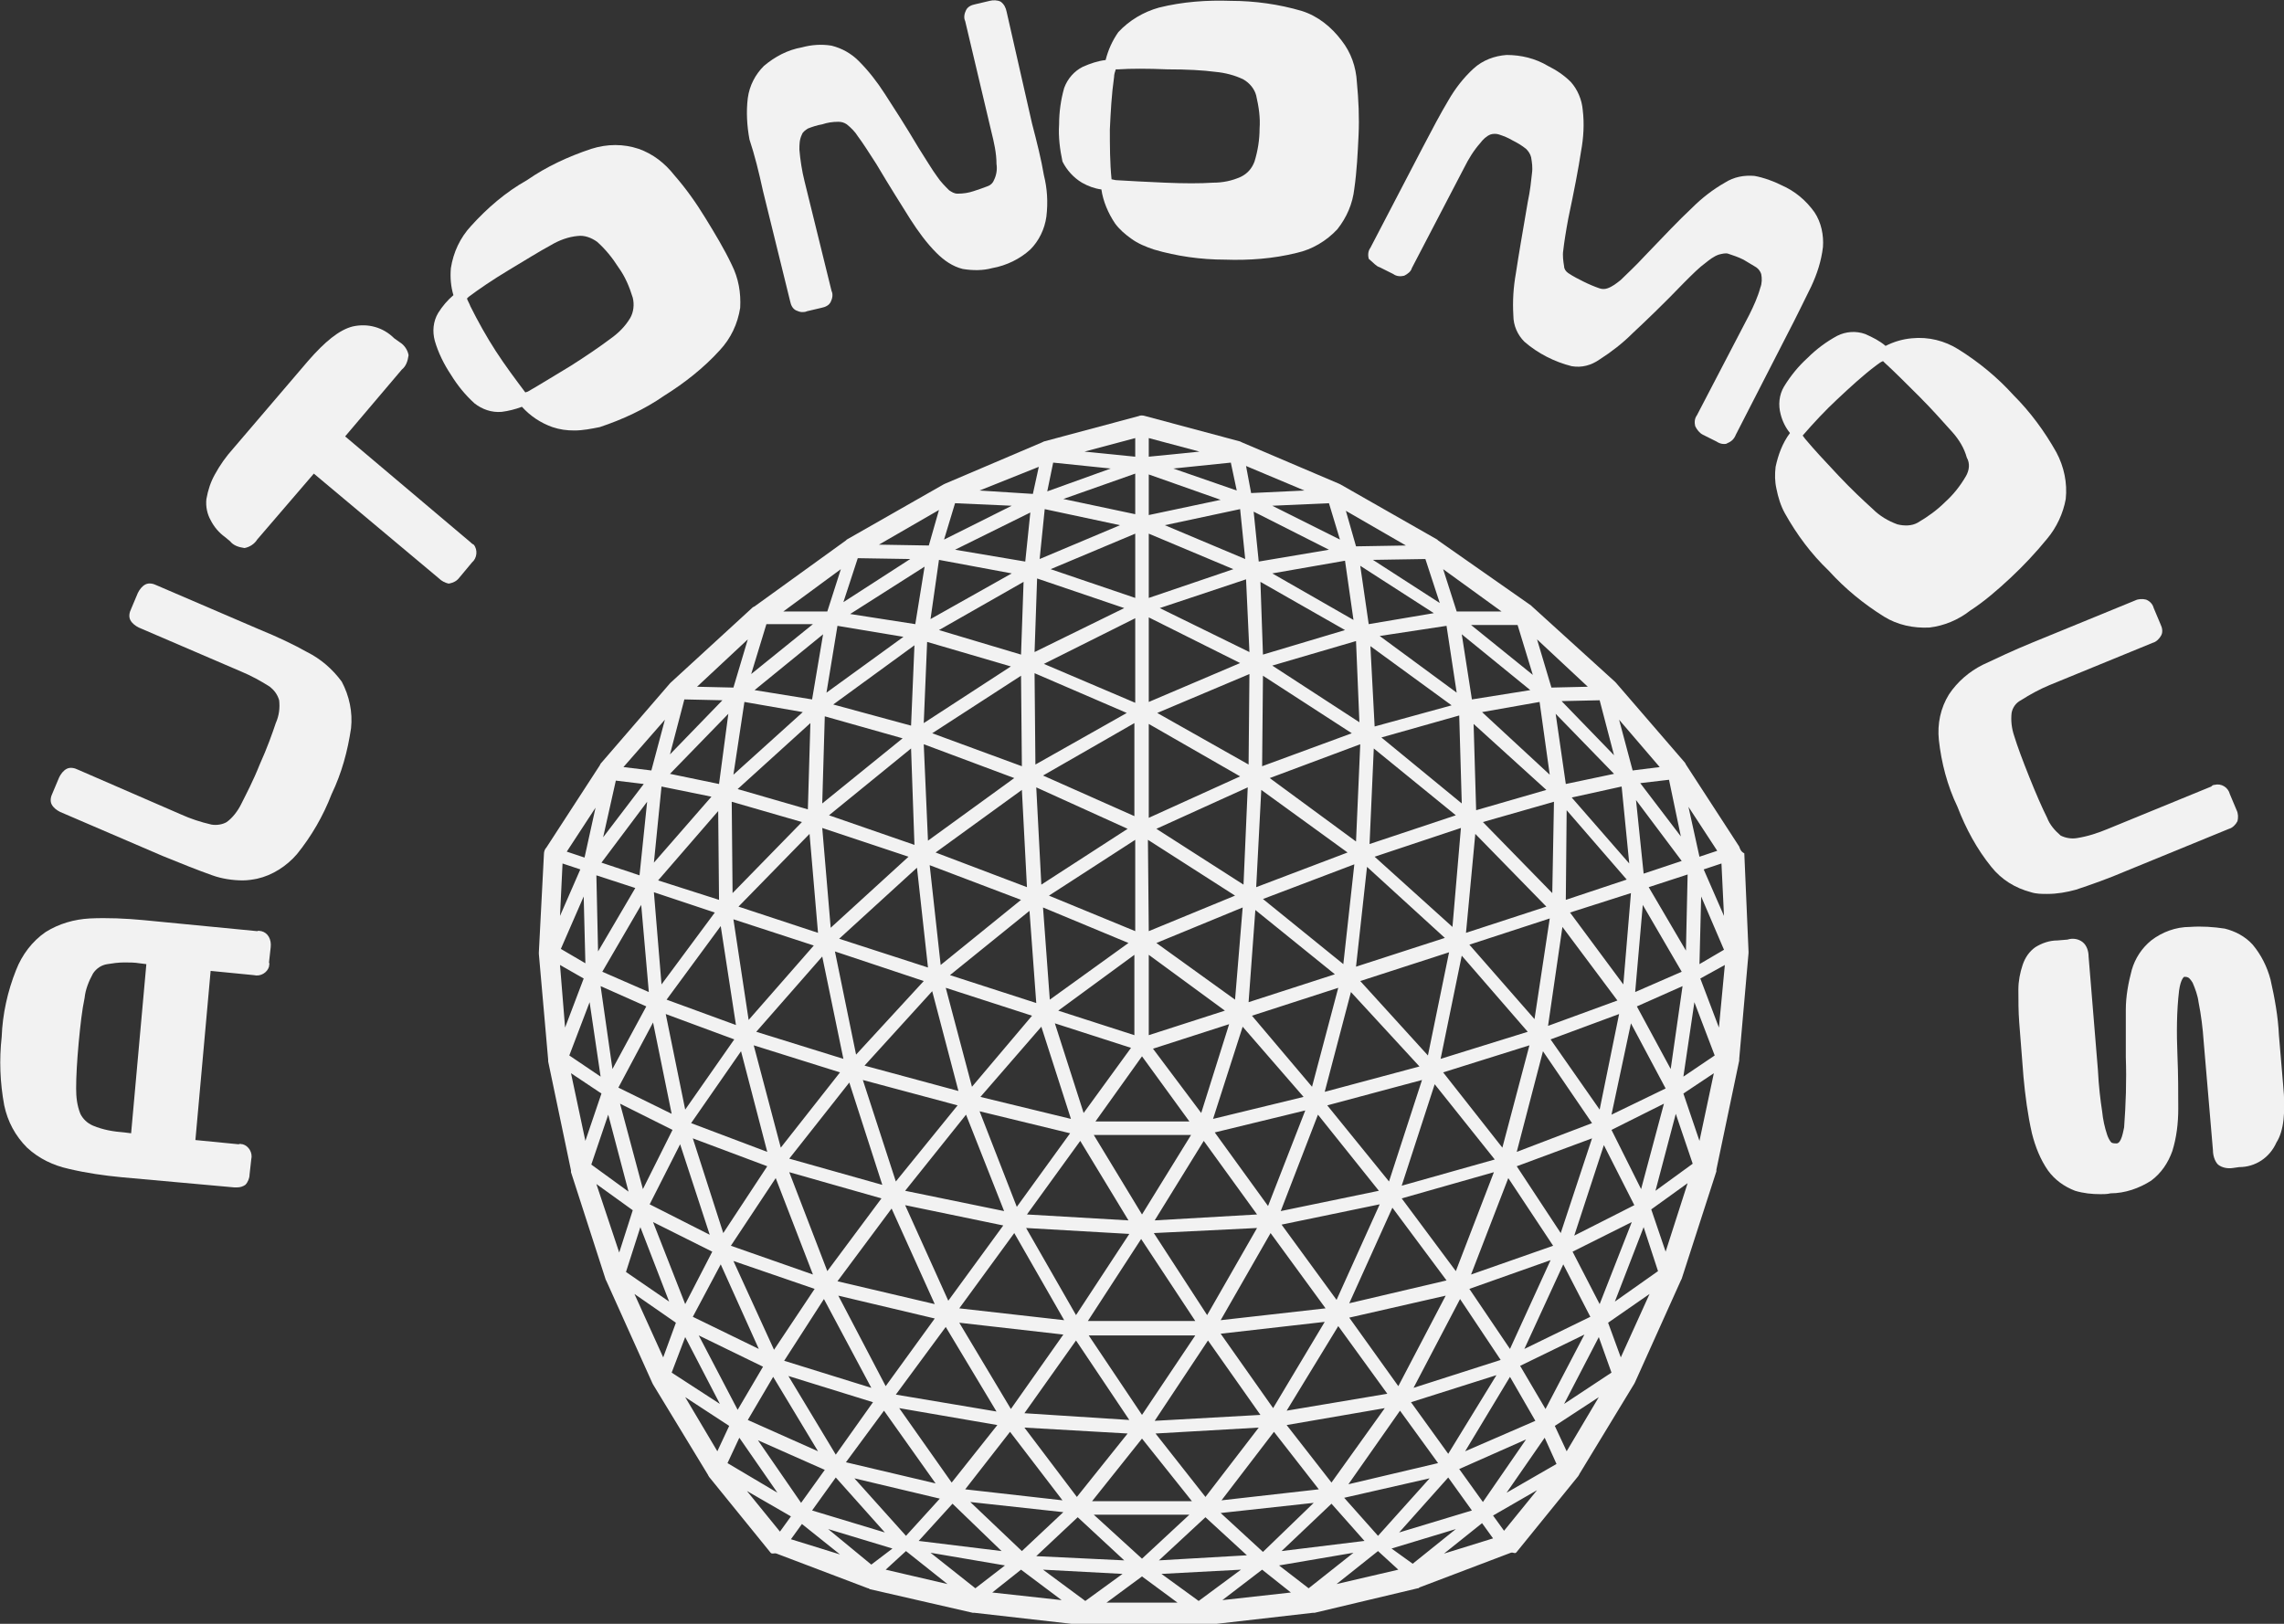 <?xml version="1.0" encoding="utf-8"?>
<!-- Generator: Adobe Illustrator 23.1.1, SVG Export Plug-In . SVG Version: 6.00 Build 0)  -->
<svg version="1.1" id="Camada_1" xmlns="http://www.w3.org/2000/svg" xmlns:xlink="http://www.w3.org/1999/xlink" x="0px" y="0px"
	 viewBox="0 0 270 192" style="enable-background:new 0 0 270 192;" xml:space="preserve">
<rect x="0" y="0" width="270" height="192" fill="#333333" stroke="none"/>
<style type="text/css">
	.st0{fill:#F2F2F2;}
</style>
<title>autonomous_logoblck</title>
<g>
	<path class="st0" d="M30.9,110.1c-0.2,0-0.3-0.1-0.5,0l0,0L17,108.8c-2.1-0.2-4.3-0.3-6.4-0.2c-1.8,0.1-3.6,0.6-5.2,1.6
		c-1.6,1.1-2.8,2.7-3.5,4.5c-1,2.5-1.6,5.2-1.7,7.9c-0.3,2.7-0.2,5.4,0.3,8.1c0.4,1.9,1.3,3.6,2.7,5c1.4,1.3,3.1,2.1,4.9,2.5
		c2.1,0.5,4.2,0.8,6.3,1l13.3,1.2H28c0.4,0,0.7-0.1,1-0.3c0.3-0.3,0.5-0.8,0.5-1.2l0.2-1.8c0.2-0.8-0.3-1.6-1-1.8
		c-0.2,0-0.3-0.1-0.5,0l-5.1-0.5l1.8-20l5.1,0.5c0.8,0.2,1.6-0.3,1.8-1c0-0.2,0.1-0.3,0-0.5L32,112
		C32.1,111.1,31.7,110.3,30.9,110.1z M15.5,134l-0.8-0.1c-1.3-0.1-2.5-0.3-3.7-0.8c-0.7-0.3-1.2-0.8-1.5-1.4c-0.4-1-0.5-2-0.5-3
		c0-1.4,0.1-3.2,0.3-5.4c0.2-2.1,0.4-3.9,0.7-5.3c0.1-1,0.5-2,1-2.9c0.4-0.6,1-1,1.7-1.1c0.6-0.1,1.3-0.2,2-0.2c0.6,0,1.2,0,1.8,0.1
		l0.8,0.1L15.5,134z"/>
	<path class="st0" d="M36.3,77.1c-1.6-0.9-3.5-1.8-5.7-2.7l-12.1-5.2c-0.4-0.2-0.9-0.3-1.3-0.1c-0.4,0.2-0.7,0.6-0.9,1L15.5,72
		c-0.2,0.4-0.3,0.9-0.1,1.3s0.6,0.7,1,0.9l12.1,5.2c1.2,0.5,2.3,1.1,3.4,1.8c0.5,0.4,0.9,0.9,1.1,1.6c0.1,0.9,0,1.8-0.4,2.7
		c-0.4,1.2-1,2.9-1.9,4.9c-0.8,2-1.6,3.5-2.2,4.7c-0.4,0.8-1,1.6-1.7,2.1c-0.5,0.3-1.2,0.4-1.8,0.3c-1.3-0.3-2.5-0.7-3.6-1.2L9.2,91
		c-0.4-0.2-0.9-0.3-1.3-0.1c-0.4,0.2-0.7,0.6-0.9,1l-0.8,1.9c-0.2,0.4-0.3,0.9-0.1,1.3c0.2,0.4,0.6,0.7,1,0.9l12.1,5.2
		c2.2,0.9,4.2,1.7,5.9,2.3c1.1,0.4,2.4,0.6,3.6,0.6c0.6,0,1.2-0.1,1.7-0.2c1.8-0.4,3.5-1.5,4.7-2.9c1.7-2.1,3.1-4.5,4.1-7.1
		c1.2-2.5,1.9-5.1,2.3-7.8c0.2-1.9-0.2-3.8-1.1-5.5C39.3,79.1,37.9,77.9,36.3,77.1z"/>
	<path class="st0" d="M55.6,64.1L55.6,64.1L40.8,51.6l6.7-7.9c0.5-0.4,0.7-1,0.8-1.7c-0.1-0.6-0.5-1.2-1-1.5L46.6,40
		c-1.3-1.3-3.1-1.8-4.9-1.4c-1.6,0.4-3.3,1.8-5.3,4.1L27.6,53c-0.9,1-1.6,2-2.2,3.1c-0.5,0.9-0.8,1.8-1,2.9
		c-0.1,0.9,0.1,1.8,0.5,2.5c0.4,0.8,1,1.5,1.7,2l0.6,0.5c0.4,0.5,1,0.7,1.7,0.8c0.6-0.1,1.2-0.5,1.5-1l6.7-7.8l14.8,12.4
		c0.3,0.3,0.7,0.5,1.1,0.6h0.1c0.5-0.1,0.9-0.3,1.2-0.7l1.5-1.8c0.6-0.5,0.7-1.5,0.2-2.1C55.8,64.3,55.7,64.2,55.6,64.1z"/>
	<path class="st0" d="M90.2,22.6l3.2,13c0.1,0.5,0.3,0.9,0.7,1.1c0.2,0.1,0.5,0.2,0.7,0.2s0.4,0,0.6-0.1l1.7-0.4
		c0.5-0.1,0.9-0.3,1.1-0.7s0.3-0.9,0.1-1.3l-3.2-13c-0.3-1.2-0.5-2.5-0.6-3.7c0-0.6,0-1.2,0.3-1.8c0.1-0.3,0.4-0.5,0.7-0.7
		c0.5-0.2,1.1-0.4,1.7-0.5c0.6-0.2,1.2-0.3,1.9-0.3c0.4,0,0.7,0.1,1,0.3c0.5,0.4,1,0.9,1.3,1.4c0.6,0.8,1.3,1.9,2.2,3.3
		c1.6,2.7,3,4.9,4,6.5c0.9,1.4,1.9,2.8,3.1,4c0.9,0.9,1.9,1.6,3.1,1.9c1.2,0.2,2.4,0.2,3.5-0.1c1.7-0.3,3.3-1.1,4.5-2.2
		c1-1,1.7-2.4,1.9-3.9c0.2-1.7,0.1-3.3-0.3-4.9c-0.3-1.8-0.8-3.8-1.4-6.1l-3-13.2c-0.1-0.5-0.3-0.9-0.7-1.2C117.9,0,117.4,0,117,0.1
		l-1.7,0.4c-0.5,0.1-0.9,0.3-1.1,0.7s-0.3,0.9-0.1,1.3l3.1,13.1c0.3,1.2,0.6,2.5,0.6,3.8c0.1,0.6,0,1.3-0.3,1.9
		c-0.1,0.3-0.4,0.6-0.7,0.7c-0.5,0.2-1.1,0.4-1.7,0.6s-1.2,0.3-1.9,0.3c-0.4,0-0.7-0.2-1-0.4c-0.5-0.5-1-1-1.4-1.6
		c-0.6-0.8-1.3-2-2.2-3.4c-1.6-2.7-2.9-4.7-4-6.4c-0.9-1.4-1.9-2.7-3.1-3.9c-0.9-0.9-2-1.5-3.2-1.8c-1.2-0.2-2.4-0.1-3.5,0.2
		c-1.7,0.3-3.2,1.1-4.5,2.2c-1,1-1.7,2.3-1.9,3.8c-0.2,1.6-0.1,3.3,0.2,4.9C89.2,18.3,89.7,20.3,90.2,22.6z"/>
	<path class="st0" d="M163.1,31.6l1.6,0.8c0.4,0.3,0.9,0.3,1.3,0.2c0.4-0.2,0.8-0.5,0.9-0.9l6.2-11.9c0.5-1,1.1-2,1.9-2.9
		c0.3-0.4,0.7-0.8,1.2-1c0.3-0.1,0.7-0.1,1,0c0.6,0.2,1.1,0.4,1.6,0.7c0.6,0.3,1.1,0.6,1.6,1c0.3,0.3,0.5,0.6,0.6,1
		c0.1,0.6,0.2,1.2,0.1,1.9c-0.1,0.9-0.2,2-0.5,3.4c-0.6,3.5-1.1,6.4-1.4,8.4c-0.3,1.7-0.4,3.3-0.3,5c0,1.2,0.5,2.3,1.3,3.1
		c1.6,1.4,3.6,2.4,5.6,2.9c1.2,0.2,2.3-0.1,3.3-0.8c1.4-0.9,2.7-1.9,3.9-3.1c1.5-1.4,3.6-3.4,6.1-6c1-1,1.8-1.8,2.5-2.3
		c0.5-0.4,1-0.8,1.6-1c0.4-0.1,0.8-0.2,1.1-0.1c0.6,0.2,1.2,0.4,1.8,0.7c0.5,0.3,1,0.6,1.5,0.9c0.3,0.2,0.5,0.5,0.6,0.8
		c0.1,0.5,0.1,1.1-0.1,1.6c-0.3,1.1-0.8,2.2-1.3,3.2l-6.2,11.9c-0.3,0.4-0.3,0.9-0.2,1.3c0.2,0.4,0.5,0.8,0.9,1l1.6,0.8
		c0.3,0.2,0.6,0.3,0.9,0.3c0.1,0,0.3,0,0.4-0.1c0.5-0.2,0.8-0.5,1-1l6.1-11.9c1.1-2.1,2-4,2.8-5.6c0.7-1.5,1.2-3,1.4-4.7
		c0.1-1.4-0.2-2.9-1-4.1c-1-1.4-2.3-2.5-3.9-3.2c-1-0.5-2.1-0.9-3.2-1.1c-1.2-0.1-2.4,0.1-3.5,0.8c-1.4,0.8-2.7,1.8-3.9,3
		c-1.5,1.4-3.3,3.3-5.6,5.7c-1.1,1.2-2.1,2.1-2.8,2.8c-0.5,0.4-1,0.8-1.6,1c-0.3,0.1-0.6,0.1-0.9,0c-0.6-0.2-1.3-0.5-1.9-0.8
		c-0.6-0.3-1.2-0.6-1.8-1c-0.3-0.2-0.5-0.5-0.5-0.8c-0.1-0.6-0.2-1.3-0.1-1.9c0.1-0.9,0.3-2.2,0.6-3.8c0.7-3.3,1.2-5.9,1.5-7.9
		c0.3-1.6,0.4-3.3,0.2-4.9c-0.1-1.2-0.6-2.4-1.4-3.3c-0.8-0.8-1.7-1.4-2.7-1.9c-1.5-0.9-3.2-1.3-4.9-1.3c-1.4,0.1-2.8,0.6-3.9,1.6
		c-1.2,1.1-2.2,2.4-3,3.8c-0.9,1.5-1.9,3.4-3,5.5L162,29.3c-0.3,0.4-0.3,0.9-0.2,1.3C162.4,31.1,162.7,31.5,163.1,31.6z"/>
	<path class="st0" d="M242,105.7c1.2,0,2.3-0.2,3.4-0.5c1.8-0.6,3.8-1.3,5.9-2.2l12.2-5c0.4-0.1,0.8-0.5,1-0.9
		c0.1-0.4,0.1-0.9-0.1-1.3l-0.8-1.9c-0.2-0.8-1-1.3-1.8-1.1c-0.2,0-0.3,0.1-0.4,0.2l-12.2,5c-1.2,0.5-2.4,0.9-3.7,1.1
		c-0.6,0.1-1.3,0-1.9-0.3c-0.7-0.6-1.3-1.3-1.6-2.1c-0.6-1.2-1.3-2.8-2.1-4.8s-1.4-3.6-1.8-4.9c-0.3-0.9-0.4-1.8-0.3-2.7
		c0.1-0.6,0.5-1.2,1.1-1.5c1.1-0.7,2.2-1.3,3.4-1.8l12.2-5c0.4-0.1,0.8-0.5,1-0.9s0.1-0.9-0.1-1.3l-0.8-1.9c-0.1-0.4-0.4-0.8-0.9-1
		c-0.4-0.1-0.9-0.1-1.3,0.1l-12.2,5c-2.2,0.9-4.1,1.8-5.8,2.6c-1.6,0.8-3,2-4,3.5c-1,1.6-1.4,3.5-1.2,5.4c0.3,2.7,1,5.4,2.2,7.9
		c1,2.6,2.3,5,4,7.1c1.2,1.5,2.8,2.5,4.7,3C240.7,105.7,241.4,105.7,242,105.7z"/>
	<path class="st0" d="M269.9,128.3l-0.5-5.9c-0.1-2.2-0.5-4.4-1-6.6c-0.4-1.5-1.1-2.9-2.1-4.1c-0.9-1-2.1-1.6-3.3-1.9
		c-1.3-0.2-2.7-0.3-4.1-0.2c-1.7,0-3.3,0.6-4.6,1.6c-1.1,0.9-1.9,2.1-2.3,3.5c-0.4,1.5-0.7,3.1-0.7,4.7c0,1.7,0,3.6,0,5.6
		c0.1,2.8,0,5.6-0.2,8.3c-0.1,0.4-0.3,1.9-0.9,1.9c-0.2,0-0.4,0-0.6-0.1c-0.2-0.2-0.4-0.6-0.5-0.9c-0.3-0.9-0.5-1.8-0.6-2.8
		c-0.2-1.3-0.4-2.9-0.5-4.9l-1.1-13.4c0-0.6-0.2-1.3-0.7-1.7c-0.5-0.4-1.2-0.5-1.8-0.3l-1.2,0.1c-0.9,0-1.8,0.3-2.6,0.8
		c-0.7,0.5-1.2,1.2-1.5,2.1s-0.5,1.9-0.5,2.9c0,1.3,0,2.6,0.1,3.9l0.5,6.4c0.2,2.2,0.5,4.5,1,6.7c0.4,1.6,1,3.1,1.9,4.4
		c0.8,1.1,1.9,1.9,3.2,2.4c1,0.3,2,0.4,3,0.4c0.4,0,0.8,0,1.2-0.1c1.7,0,3.4-0.6,4.8-1.5c1.2-0.9,2-2.1,2.5-3.5
		c0.5-1.6,0.7-3.3,0.7-5c0-1.9,0-4-0.1-6.4c-0.1-2.5-0.1-5.1,0.2-7.6c0.2-1.4,0.6-1.6,0.6-1.6c0.2,0,0.3,0,0.5,0.1
		c0,0,0.2,0.1,0.5,0.6c0.3,0.7,0.6,1.5,0.7,2.3c0.3,1.5,0.5,3.1,0.6,4.6l1.1,12.9c0,0.6,0.2,1.3,0.6,1.7c0.5,0.4,1.2,0.5,1.8,0.4
		l0.7-0.1c1.9,0,3.6-1.1,4.4-2.9C270,133.7,270.2,131.4,269.9,128.3z"/>
	<path class="st0" d="M67.9,50.9c1,0,2-0.2,3-0.4c2.7-0.9,5.3-2.1,7.6-3.7c2.4-1.5,4.7-3.3,6.6-5.4c1.3-1.4,2.1-3.1,2.4-5
		c0.1-1.8-0.2-3.5-1-5.1c-0.9-1.9-2-3.7-3.1-5.5s-2.3-3.5-3.7-5.1c-1.1-1.4-2.5-2.5-4.2-3.1c-1.8-0.6-3.7-0.6-5.6,0
		c-2.7,0.9-5.3,2.1-7.6,3.7c-2.5,1.4-4.7,3.3-6.6,5.4c-1.3,1.4-2.1,3.1-2.4,5c-0.1,1.1,0,2.2,0.3,3.2c-0.7,0.6-1.3,1.3-1.8,2.1
		c-0.6,1-0.7,2.2-0.4,3.3c0.4,1.4,1.1,2.8,1.9,4c0.8,1.3,1.7,2.4,2.8,3.4c0.9,0.7,2,1.1,3.2,1c0.8-0.1,1.6-0.3,2.4-0.6
		c1,1.1,2.2,1.9,3.6,2.4C66.2,50.8,67,50.9,67.9,50.9z M62.1,46.4c-1.2-1.6-2.4-3.2-3.5-4.9s-2.1-3.5-3-5.3
		c-0.1-0.3-0.3-0.6-0.4-0.9l0.2-0.2c1.2-0.9,2.8-2,4.8-3.2s3.6-2.2,4.9-2.9c1-0.6,2.1-1,3.2-1.1c0.8-0.1,1.6,0.2,2.3,0.7
		c1,0.9,1.8,1.9,2.5,3c0.8,1.1,1.3,2.3,1.7,3.6c0.2,0.8,0.1,1.7-0.3,2.4c-0.6,1-1.4,1.8-2.4,2.5c-1.2,0.9-2.8,2-4.7,3.2
		c-2,1.2-3.6,2.2-5,3L62.1,46.4z"/>
	<path class="st0" d="M205.6,100.1l-6.3-9.7l-0.1-0.2l-8.2-9.5l-0.1-0.1l-9.8-8.9l-0.1-0.1l-11-7.7l-0.1-0.1l-11.4-6.5l-0.2-0.1
		l-11.5-4.9l-0.2-0.1l-11.2-3c-0.3-0.1-0.6-0.1-0.8,0l-11.2,3l-0.2,0.1l-11.5,4.9l-0.2,0.1l-11.4,6.5l-0.1,0.1l-10.8,7.8L89,71.8
		l-9.7,8.9l-0.1,0.1L71,90.3l-0.1,0.2l-6.3,9.7c-0.2,0.2-0.3,0.5-0.3,0.8l-0.6,11.6v0.2l1.1,12.5v0.2l2.7,12.9c0,0.1,0,0.1,0,0.2
		l4.1,12.7l0.1,0.2l5.4,12l0.1,0.2l6.5,10.7c0,0.1,0.1,0.1,0.1,0.2l7.3,9c0.2,0.2,0.4,0,0.7,0.1l10.8,4.1c0.1,0,0.1,0,0.2,0.1
		l12.2,2.8h0.2l13.2,1.5h13.7l13.1-1.5h0.2l12.2-2.9c0.1,0,0.1,0,0.2-0.1l10.8-4.1c0.3-0.1,0.5,0.2,0.7-0.1l7.3-9
		c0-0.1,0.1-0.1,0.1-0.2l6.5-10.7l0.1-0.2l5.4-12l0.1-0.2l4.1-12.7c0-0.1,0-0.1,0-0.2l2.7-12.9v-0.2l1.1-12.5c0-0.1,0-0.1,0-0.2
		l-0.5-11.6C205.8,100.7,205.7,100.4,205.6,100.1z M203.8,108.3l-2.4-5.5l2.1-0.7L203.8,108.3z M203.8,112.3l-2.9,1.7l0.2-8
		L203.8,112.3z M203,100.6l-2.1,0.7l-1.3-5.9L203,100.6z M199.5,103.4l-0.2,9l-4.4-7.5L199.5,103.4z M76.4,119l-4,7.4l-1.4-9.8
		L76.4,119z M71.2,114.9l4.6-7.9l0.9,10.3L71.2,114.9z M77.2,120.9l2.2,10.8l-6.3-3.1L77.2,120.9z M87.6,124.3l3.1,11.9l-9-3.4
		L87.6,124.3z M81,131.2l-2.3-11.3l8.1,3L81,131.2z M95.7,98.6l1,11.7l-9.4-3.1L95.7,98.6z M95.5,95.7l-8.3-2.4l8.6-7.8L95.5,95.7z
		 M108.1,99.9L98,96.4l9.7-7.9L108.1,99.9z M98.5,83.3l9.6-7l-0.4,9.5L98.5,83.3z M123.1,121.4l3.5,10.9l-10.7-2.6L123.1,121.4z
		 M122.5,93.1l10.8,4.9l-10.2,6.6L122.5,93.1z M123.3,107.3l10.1,4.2l-9.3,6.7L123.3,107.3z M160.1,102.2l-1.3,11.8l-9.5-7.7
		L160.1,102.2z M148.5,104.9l0.6-11.5l10.2,7.4L148.5,104.9z M162.4,88.5l9.7,7.9l-10.2,3.4L162.4,88.5z M162,76.4l9.6,7l-9.1,2.5
		L162,76.4z M174.4,98.6l8.4,8.6l-9.5,3.1L174.4,98.6z M174.2,85.6l8.6,7.8l-8.3,2.4L174.2,85.6z M119.9,145.8l5.9,10.3l-12.4-1.4
		L119.9,145.8z M112.1,153.8l-5.1-11.3l11.6,2.4L112.1,153.8z M115.8,131.4l10.7,2.6l-6.3,8.7L115.8,131.4z M118.7,143.2l-11.7-2.4
		l7.2-9L118.7,143.2z M105.9,139.7l-3.9-12l11.2,3L105.9,139.7z M102.2,126l8-8.8l3.1,11.8L102.2,126z M101.2,124.7l-2.5-12.2
		l10.5,3.5L101.2,124.7z M104.3,140.1l-11-3.1l7.1-9L104.3,140.1z M92.3,135.7l-3.2-12.1l10.2,3.2L92.3,135.7z M104.2,141.7
		l-6.4,8.6l-4.5-11.7L104.2,141.7z M105.4,142.9l5.1,11.3L99,151.5L105.4,142.9z M110.5,155.9l-5.8,8l-5.6-10.7L110.5,155.9z
		 M111.8,156.9l6,10l-11.9-2L111.8,156.9z M113.4,156.4l12.3,1.4l-6.2,8.8L113.4,156.4z M127.2,158.5l6.3,9.4l-12.4-0.8L127.2,158.5
		z M128.7,157.9h12.6l-6.3,9.4L128.7,157.9z M142.8,158.5l6.2,8.8l-12.5,0.7L142.8,158.5z M144.3,157.7l12.3-1.4l-6.1,10.2
		L144.3,157.7z M163,140.8l-11.6,2.4l4.4-11.4L163,140.8z M156.9,130.7l11.2-3l-3.9,12L156.9,130.7z M163.1,142.4l-5.1,11.3
		l-6.5-8.9L163.1,142.4z M149.9,142.6l-6.3-8.7l10.7-2.6L149.9,142.6z M150.2,145.8l6.5,8.9l-12.4,1.4L150.2,145.8z M158.2,156.8
		l5.8,8l-11.9,2L158.2,156.8z M159.5,155.8l11.4-2.6l-5.6,10.7L159.5,155.8z M159.5,154.1l5.1-11.3l6.4,8.6L159.5,154.1z
		 M165.7,141.7l10.9-3.1l-4.5,11.7L165.7,141.7z M165.7,140.2l3.9-12l7.1,8.9L165.7,140.2z M160.8,116l10.5-3.4l-2.5,12.2L160.8,116
		z M170.6,126.8l10.2-3.2l-3.2,12.1L170.6,126.8z M183.2,108.6l-1.8,11.9l-7.7-8.8L183.2,108.6z M180.6,122l-10.3,3.2l2.5-12.2
		L180.6,122z M171.7,109.6l-9.2-8.3l10.2-3.4L171.7,109.6z M170.8,110.9l-10.5,3.4l1.3-11.8L170.8,110.9z M167.8,126.1l-11.2,3
		l3.1-11.8L167.8,126.1z M155.1,128.5l-7.1-8.4l10.2-3.3L155.1,128.5z M154.1,129.7l-10.7,2.6l3.5-10.9L154.1,129.7z M148.6,143.6
		l-12.1,0.7l5.8-9.4L148.6,143.6z M148.6,145.2l-5.9,10.3l-6.3-9.7L148.6,145.2z M141.3,156.2h-12.7l6.3-9.7L141.3,156.2z
		 M127.2,155.5l-5.9-10.3l12.2,0.7L127.2,155.5z M121.4,143.6l6.3-8.7l5.7,9.4L121.4,143.6z M114.9,128.5l-3.1-11.7l10.2,3.3
		L114.9,128.5z M111.2,114.1l-1.3-11.8l10.8,4.1L111.2,114.1z M110.6,100.8l10.2-7.4l0.6,11.5L110.6,100.8z M119.9,92l-10.2,7.4
		L109.2,88L119.9,92z M110.2,86.7l10.5-6.8l0.1,10.7L110.2,86.7z M109.7,114.4L99.2,111l9.2-8.4L109.7,114.4z M107.4,101.3l-9.2,8.4
		l-1-11.8L107.4,101.3z M99.7,125.2L89.4,122l7.8-8.9L99.7,125.2z M96.2,111.8l-7.7,8.8l-1.8-11.9L96.2,111.8z M90.7,137.9l-5.2,7.9
		l-3.6-11.2L90.7,137.9z M91.7,139.3l4.4,11.4l-9.7-3.4L91.7,139.3z M96.3,152.4l-4.8,7.2l-4.8-10.5L96.3,152.4z M97.4,153.6
		l5.6,10.5l-10.3-3.2L97.4,153.6z M103.2,165.8l-4.4,6.2l-5.6-9.3L103.2,165.8z M104.5,166.8l6.1,8.6l-10.6-2.5L104.5,166.8z
		 M106.3,166.5l11.6,2l-5.4,6.8L106.3,166.5z M119.4,169.3l6.2,8.1l-11.5-1.3L119.4,169.3z M121.1,168.8l12.2,0.7l-6,7.5
		L121.1,168.8z M135,170.1l5.9,7.4h-11.8L135,170.1z M136.6,169.5l12.2-0.7l-6.3,8.2L136.6,169.5z M150.6,169.3l5.3,6.8l-11.5,1.3
		L150.6,169.3z M152.1,168.5l11.6-2l-6.3,8.8L152.1,168.5z M165.5,166.8l4.5,6.2l-10.6,2.5L165.5,166.8z M166.8,165.8l10.1-3.2
		l-5.7,9.3L166.8,165.8z M167.1,164.1l5.5-10.5l4.8,7.2L167.1,164.1z M173.7,152.4l9.6-3.4l-4.8,10.5L173.7,152.4z M173.9,150.7
		l4.4-11.4l5.3,8L173.9,150.7z M179.3,137.9l8.9-3.3l-3.7,11.2L179.3,137.9z M179.3,136.2l3.1-11.9l5.8,8.5L179.3,136.2z
		 M183.3,122.9l8.1-3l-2.3,11.3L183.3,122.9z M185.1,106.4l0.1-10.6l7.1,8.2L185.1,106.4z M192.8,105.6l-0.9,10.8l-6.3-8.5
		L192.8,105.6z M191.2,118.3l-8.2,3l1.7-11.7L191.2,118.3z M183.5,105.6l-8.2-8.4l8.4-2.4L183.5,105.6z M175.2,84.2L182,83l1.2,8.6
		L175.2,84.2z M174,82.7l-1.2-7.7l8.1,6.6L174,82.7z M172.8,95l-9.5-7.8l9.2-2.6L172.8,95z M163.1,75.2L171,74l1.2,7.9L163.1,75.2z
		 M161.8,73.8l-1-6.9l8.7,5.6L161.8,73.8z M160.8,88l-0.5,11.5L150.1,92L160.8,88z M149.2,90.6l0.1-10.7l10.5,6.8L149.2,90.6z
		 M150.4,78.7l9.9-2.9l0.4,9.6L150.4,78.7z M149.3,77.4l-0.3-8.6l10,5.7L149.3,77.4z M148.8,66.4l-0.6-5.9l8.9,4.5L148.8,66.4z
		 M148.4,107.6l9.4,7.6l-10.2,3.3L148.4,107.6z M147.6,90.4l-10.8-6.1l10.9-4.6L147.6,90.4z M147,104.6L136.7,98l10.8-4.9L147,104.6
		z M146,118.2l-9.3-6.7l10.2-4.2L146,118.2z M142,131.6l-5.7-7.6l9-2.9L142,131.6z M135,143.6l-5.7-9.4h11.5L135,143.6z
		 M128.1,131.6l-3.4-10.6l9,2.9L128.1,131.6z M125.1,119.5l9-6.6v9.5L125.1,119.5z M124,105.9l10.2-6.6v10.8L124,105.9z M123.3,91.7
		l10.8-6.2v11L123.3,91.7z M132.9,71.9l-10.6,5.2l0.3-8.7L132.9,71.9z M124.2,67.3l10-4.2v7.6L124.2,67.3z M134.2,73.1v10l-10.8-4.6
		L134.2,73.1z M133.2,84.3l-10.8,6.1l-0.1-10.8L133.2,84.3z M122.5,118.6l-10.2-3.3l9.4-7.6L122.5,118.6z M121.2,66.4l-8.3-1.4
		l8.9-4.4L121.2,66.4z M120.7,77.4l-9.7-2.9l10-5.7L120.7,77.4z M119.5,78.8l-10.3,6.7l0.4-9.6L119.5,78.8z M108.2,73.8l-7.7-1.2
		l8.8-5.6L108.2,73.8z M106.8,75.3l-9.1,6.6L99,74L106.8,75.3z M106.7,87.3L97.2,95l0.3-10.3L106.7,87.3z M96,82.7l-6.8-1.1l8.1-6.6
		L96,82.7z M94.9,84.2l-8.2,7.4L88,83L94.9,84.2z M94.8,97.2l-8.2,8.4l-0.1-10.8L94.8,97.2z M87,121.2l-8.2-3l6.4-8.7L87,121.2z
		 M85,92.7l-5.8-1.2l6.9-7.1L85,92.7z M85,106.4l-7.2-2.3l7.1-8.2L85,106.4z M84.5,107.9l-6.3,8.5l-0.9-10.9L84.5,107.9z
		 M79.5,133.6l-3.5,7l-2.7-10.1L79.5,133.6z M80.4,135.3l3.5,10.7l-7.1-3.6L80.4,135.3z M84.2,148l-3.2,6.2l-3.8-9.7L84.2,148z
		 M85.2,149.5l4.5,10l-7.8-3.8L85.2,149.5z M90.2,161.6l-3,5.1l-4.6-8.8L90.2,161.6z M91.4,162.8l5.3,8.8l-8.3-3.7L91.4,162.8z
		 M97.5,173.8l-2.8,3.9l-5.1-7.4L97.5,173.8z M98.8,174.7l5.8,6.5l-8.6-2.6L98.8,174.7z M101,174.8l10.1,2.4l-4,4.4L101,174.8z
		 M112.6,177.8l5.8,5.6l-9.8-1.2L112.6,177.8z M114.7,177.6l11,1.2l-4.9,4.6L114.7,177.6z M127.4,179.4l5.5,5.1l-10.4-0.5
		L127.4,179.4z M129.3,179.1h11.3l-5.6,5.2L129.3,179.1z M142.5,179.4l4.9,4.5l-10.4,0.6L142.5,179.4z M144.3,178.9l11-1.2l-6,5.8
		L144.3,178.9z M157.4,177.8l3.9,4.4l-9.8,1.2L157.4,177.8z M158.9,177.1l10.1-2.3l-6.1,6.8L158.9,177.1z M171.2,174.7l2.8,3.9
		l-8.6,2.6L171.2,174.7z M172.5,173.7l7.9-3.5l-5.1,7.4L172.5,173.7z M173.2,171.6l5.3-8.8l3,5.2L173.2,171.6z M179.7,161.5l7.6-3.7
		l-4.6,8.8L179.7,161.5z M180.2,159.5l4.6-10l3.2,6.2L180.2,159.5z M185.9,148l7-3.5l-3.8,9.7L185.9,148z M186.1,146.1l3.5-10.7
		l3.6,7.1L186.1,146.1z M190.5,133.6l6.2-3.1l-2.7,10.1L190.5,133.6z M190.5,131.8l2.3-10.8l4.1,7.7L190.5,131.8z M193.5,119
		l5.4-2.4l-1.4,9.8L193.5,119z M193.3,117.3l0.9-10.3l4.6,7.9L193.3,117.3z M194.3,103.3l-0.9-8.7l5.4,7.2L194.3,103.3z M198.7,98.9
		l-4.8-6.3l3.4-0.4L198.7,98.9z M196.2,90.7l-3.2,0.4l-1.6-6L196.2,90.7z M191.7,93l0.9,9.1l-6.8-7.8L191.7,93z M185.1,92.7
		l-1.2-8.3l6.9,7.1L185.1,92.7z M190.8,89.3l-6.2-6.4l4.5-0.1L190.8,89.3z M187.7,81.2l-4.3,0.1l-1.7-5.7L187.7,81.2z M181.2,79.8
		l-7.3-5.9h5.5L181.2,79.8z M177.5,72.3h-5.3l-1.6-5L177.5,72.3z M170.2,71.3l-7.9-5.1l6.2-0.1L170.2,71.3z M166.2,64.5l-5.9,0.1
		l-1.2-4.2L166.2,64.5z M159,66.3l1,7l-9.6-5.5L159,66.3z M158.4,63.8l-8-4l6.7-0.3L158.4,63.8z M154.2,58l-6.3,0.3l-0.6-3.2
		L154.2,58z M147.7,77.1l-10.6-5.2l10.2-3.4L147.7,77.1z M147.2,66.1l-9.5-4l8.9-1.9L147.2,66.1z M146.2,58l-7.5-2.6l6.8-0.7
		L146.2,58z M135.8,51.8l6,1.6l-6,0.6V51.8z M135.8,56.1l8.5,3l-8.5,1.8V56.1z M135.8,63.1l10,4.2l-10,3.4V63.1z M146.6,78.4
		L135.8,83V73L146.6,78.4z M135.8,85.6l10.8,6.2l-10.8,4.9V85.6z M146,105.9l-10.2,4.2l-0.1-10.8L146,105.9z M135.8,112.9l9,6.6
		l-9,2.9V112.9z M135,124.9l5.6,7.7h-11.1L135,124.9z M125.7,59l8.5-3v4.8L125.7,59z M134.2,51.8V54l-6-0.6L134.2,51.8z M124.5,54.7
		l6.8,0.7l-7.5,2.7L124.5,54.7z M123.5,60.2l8.9,1.9l-9.5,4L123.5,60.2z M122.8,55.2l-0.7,3.2l-6.3-0.4L122.8,55.2z M112.9,59.5
		l6.7,0.3l-8,4L112.9,59.5z M119.6,67.8l-9.6,5.4l1-7L119.6,67.8z M111,60.3l-1.2,4.2l-5.9-0.1L111,60.3z M101.4,66l6.2,0.1
		l-7.9,5.1L101.4,66z M99.4,67.3l-1.6,5h-5.2L99.4,67.3z M90.6,73.8h5.5l-7.3,5.9L90.6,73.8z M88.4,75.6l-1.7,5.7l-4.3-0.1
		L88.4,75.6z M80.9,82.7l4.5,0.1l-6.2,6.4L80.9,82.7z M84.1,94.2l-6.8,7.8l0.9-9L84.1,94.2z M78.6,85.1l-1.6,6l-3.3-0.4L78.6,85.1z
		 M72.8,92.3l3.3,0.4L71.3,99L72.8,92.3z M76.5,94.8l-0.9,8.7l-4.5-1.5L76.5,94.8z M75.1,105l-4.4,7.5l-0.2-9L75.1,105z M70.4,95.5
		l-1.3,5.9l-2.1-0.7L70.4,95.5z M69.2,113.9l-2.9-1.7L69,106L69.2,113.9z M66.5,102.1l2.1,0.7l-2.4,5.5L66.5,102.1z M66.2,114.1
		l2.8,1.6l-2.2,5.8L66.2,114.1z M67.3,124.8l2.4-6.3l1.3,8.8L67.3,124.8z M67.5,126.9l3.6,2.4l-1.9,5.6L67.5,126.9z M71.9,131.8
		l2.4,9.1l-4.4-3.2L71.9,131.8z M70.5,140l4.3,3.1l-1.6,5L70.5,140z M75.7,145.1l3.4,8.8l-5.1-3.5L75.7,145.1z M75,153l4.9,3.4
		l-1.5,4.1L75,153z M81,158.1l4.1,7.9l-5.7-3.7L81,158.1z M81,165.2l5.2,3.4l-1.4,3L81,165.2z M87.4,170l4.5,6.5L86,173L87.4,170z
		 M88.3,176.3l5.2,3l-1.3,1.8L88.3,176.3z M93.5,182l1.3-1.8l4.5,3.6L93.5,182z M97.9,180.8l7.6,2.3L103,185L97.9,180.8z
		 M104.7,185.6l2.4-2.2l4.9,3.9L104.7,185.6z M110,183.6l8.8,1.5l-3.5,2.7L110,183.6z M117.3,188.3l3.4-2.7l4.8,3.6L117.3,188.3z
		 M123.3,185.6l9.4,0.5l-4.4,3.2L123.3,185.6z M130.8,189.5l4.2-3.1l4.2,3.1H130.8z M141.7,189.3l-4.4-3.2l9.4-0.5L141.7,189.3z
		 M144.5,189.2l4.7-3.6l3.4,2.7L144.5,189.2z M154.7,187.8l-3.5-2.7l8.8-1.5L154.7,187.8z M158,187.3l4.9-3.9l2.4,2.2L158,187.3z
		 M167,184.9l-2.5-1.8l7.6-2.3L167,184.9z M170.7,183.7l4.5-3.6l1.3,1.8L170.7,183.7z M177.8,181l-1.3-1.8l5.2-3L177.8,181z
		 M178.1,176.5l4.5-6.5l1.4,3.1L178.1,176.5z M185.2,171.6l-1.4-3l5.2-3.4L185.2,171.6z M184.9,166l4.1-7.9l1.5,4.2L184.9,166z
		 M191.6,160.5l-1.5-4.1l4.9-3.4L191.6,160.5z M190.9,153.9l3.4-8.8l1.7,5.2L190.9,153.9z M196.9,148l-1.7-5l4.3-3.1L196.9,148z
		 M195.7,140.8l2.4-9.1l2,5.9L195.7,140.8z M200.9,134.9l-1.9-5.6l3.6-2.4L200.9,134.9z M199,127.3l1.3-8.8l2.4,6.3L199,127.3z
		 M203.2,121.5l-2.2-5.8l2.9-1.6L203.2,121.5z"/>
	<path class="st0" d="M127.9,21.6c0.7,0.4,1.5,0.7,2.3,0.8c0.2,1.4,0.8,2.8,1.6,4c0.5,0.7,1.2,1.3,1.9,1.8c0.8,0.6,1.8,1,2.7,1.3
		c2.7,0.8,5.6,1.2,8.4,1.2c2.8,0.1,5.7-0.1,8.5-0.8c1.8-0.4,3.5-1.4,4.8-2.8c1.1-1.4,1.8-3,2-4.8c0.3-2.1,0.4-4.2,0.5-6.3
		s0-4.2-0.2-6.3c-0.1-1.8-0.7-3.5-1.8-4.9c-1.2-1.6-2.8-2.9-4.7-3.5c-2.7-0.8-5.6-1.2-8.4-1.2c-2.8-0.1-5.7,0.1-8.5,0.8
		c-1.8,0.5-3.5,1.5-4.8,2.9c-0.7,1-1.2,2.1-1.5,3.3c-0.9,0.1-1.8,0.4-2.7,0.8c-1,0.5-1.8,1.4-2.2,2.5c-0.4,1.4-0.6,2.9-0.6,4.3
		c-0.1,1.5,0.1,3,0.4,4.4C126.1,20.1,126.9,21,127.9,21.6z M131.7,9.1c0-0.3,0.1-0.6,0.2-0.9h0.3c1.5-0.1,3.4-0.1,5.8,0
		c2.3,0,4.2,0.1,5.7,0.3c1.1,0.1,2.3,0.4,3.3,0.9c0.7,0.4,1.3,1.1,1.5,1.9c0.3,1.3,0.5,2.6,0.4,3.9c0,1.3-0.2,2.6-0.6,3.9
		c-0.3,0.8-0.8,1.4-1.6,1.8c-1.1,0.5-2.2,0.7-3.3,0.7c-1.5,0.1-3.4,0.1-5.7,0s-4.2-0.2-5.8-0.3l-0.5-0.1c-0.2-2-0.2-4-0.2-5.9
		C131.3,13.2,131.4,11.2,131.7,9.1z"/>
	<path class="st0" d="M237.7,68.3c1.5-1.4,3-3,4.3-4.6c1.1-1.3,1.9-3,2.2-4.7c0.2-1.9-0.2-3.8-1.1-5.5c-1.4-2.5-3.1-4.8-5.1-6.8
		c-1.9-2.1-4.1-3.9-6.5-5.4c-1.6-1-3.5-1.5-5.5-1.3c-1.1,0.1-2.1,0.4-3.1,0.9c-0.7-0.6-1.5-1-2.4-1.4c-1.1-0.4-2.3-0.3-3.3,0.2
		c-1.3,0.7-2.5,1.6-3.5,2.6c-1.1,1-2,2.1-2.8,3.4c-0.6,1-0.7,2.2-0.4,3.3c0.2,0.8,0.6,1.6,1.1,2.2c-0.9,1.2-1.4,2.6-1.7,4
		c-0.1,0.9-0.1,1.7,0.1,2.6c0.2,1,0.5,2,1,2.9c1.4,2.5,3.1,4.8,5.2,6.8c1.9,2.1,4.1,3.9,6.5,5.4c1.6,1,3.5,1.4,5.4,1.3
		c1.7-0.2,3.4-0.9,4.8-2C234.6,71.1,236.2,69.7,237.7,68.3z M232.4,56.3c-0.7,1.2-1.5,2.2-2.5,3.1c-0.9,0.9-2,1.7-3.2,2.4
		c-0.7,0.4-1.6,0.4-2.4,0.2c-1.1-0.4-2.1-1-2.9-1.8c-1.1-1-2.5-2.3-4.1-4s-2.9-3.1-3.9-4.3l-0.3-0.4c1.3-1.5,2.7-3,4.1-4.3
		c1.5-1.4,3-2.8,4.6-4c0.3-0.2,0.5-0.4,0.8-0.5l0.2,0.2c1.1,1,2.5,2.4,4.1,4s2.9,3.1,3.9,4.2c0.8,0.9,1.4,1.9,1.7,3
		C232.9,54.8,232.8,55.6,232.4,56.3z"/>
</g>
</svg>
